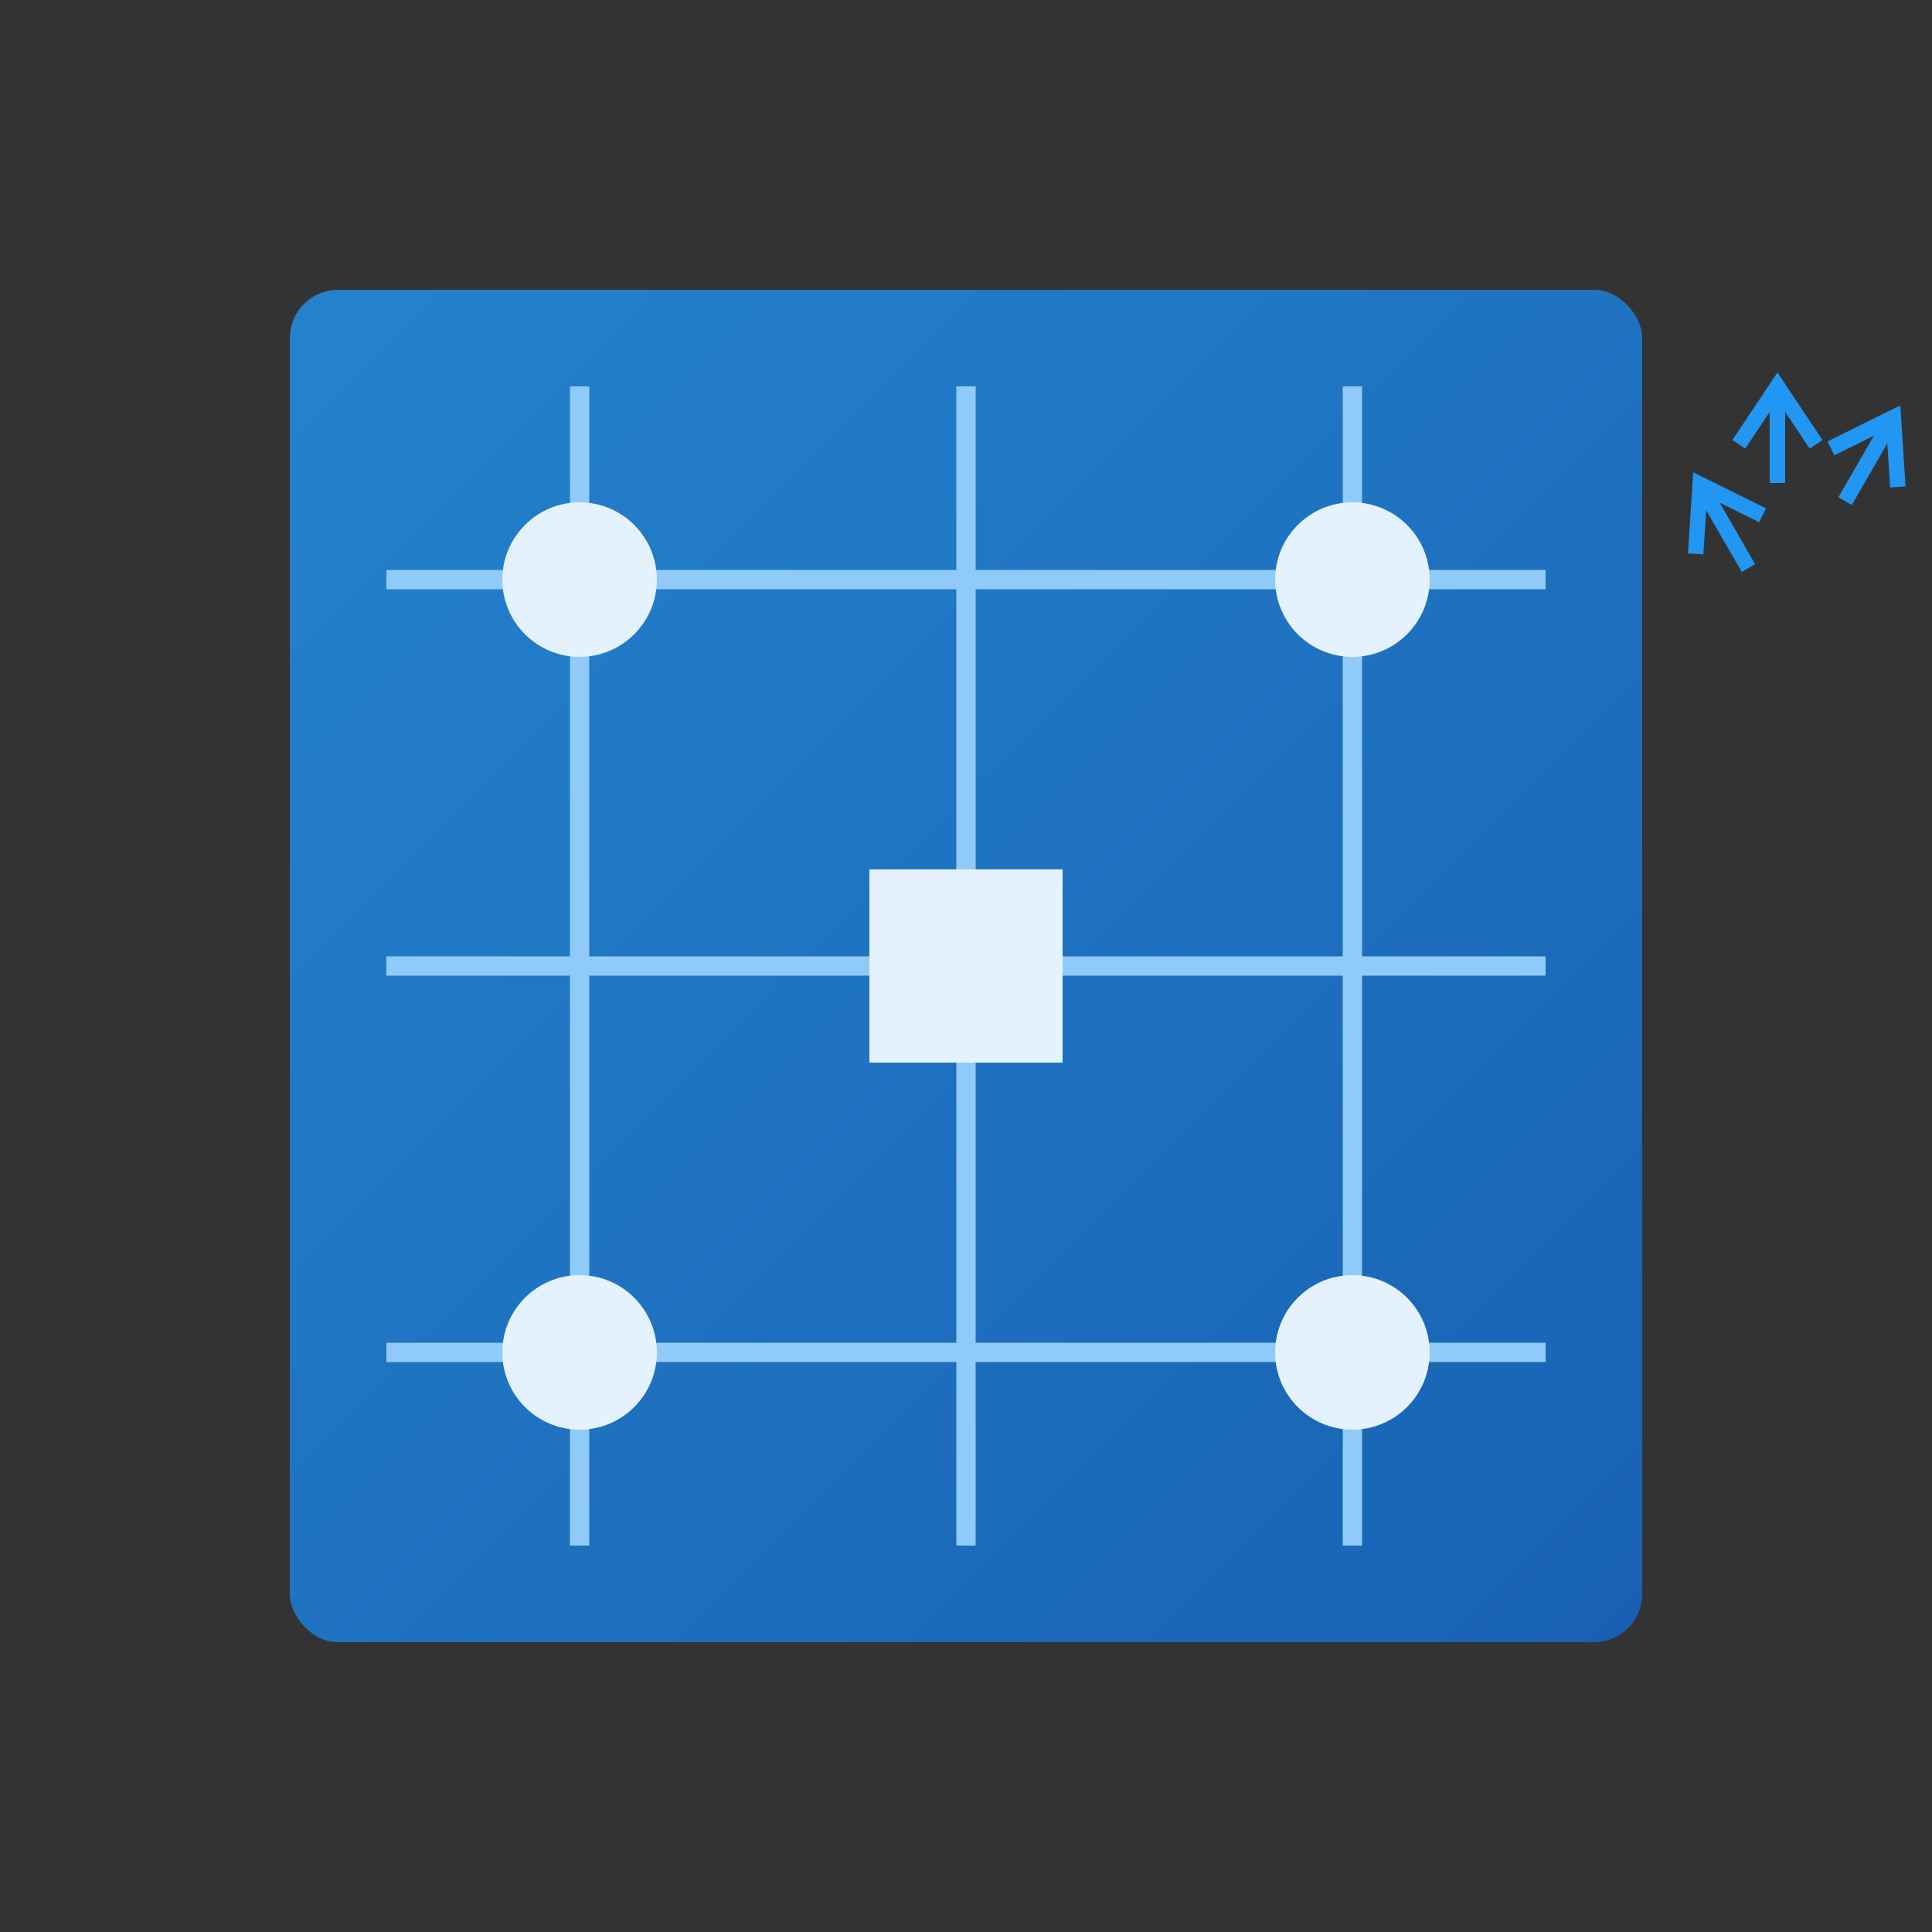 <svg width="200" height="200" viewBox="0 0 200 200" xmlns="http://www.w3.org/2000/svg">
  <rect x="0" y="0" width="200" height="200" fill="#333333" stroke="none"/>
  <defs>
    <linearGradient id="circuitGradient" x1="0%" y1="0%" x2="100%" y2="100%">
      <stop offset="0%" style="stop-color:#2196F3;stop-opacity:0.8"/>
      <stop offset="100%" style="stop-color:#1565C0;stop-opacity:0.9"/>
    </linearGradient>
  </defs>
  <!-- Circuit Board Base -->
  <rect x="30" y="30" width="140" height="140" rx="5" fill="url(#circuitGradient)"/>
  <!-- Circuit Traces -->
  <path d="M40 60 H160 M40 100 H160 M40 140 H160" stroke="#90CAF9" stroke-width="2" fill="none"/>
  <path d="M60 40 V160 M100 40 V160 M140 40 V160" stroke="#90CAF9" stroke-width="2" fill="none"/>
  <!-- Components -->
  <circle cx="60" cy="60" r="8" fill="#E3F2FD"/>
  <circle cx="140" cy="60" r="8" fill="#E3F2FD"/>
  <rect x="90" y="90" width="20" height="20" fill="#E3F2FD"/>
  <circle cx="60" cy="140" r="8" fill="#E3F2FD"/>
  <circle cx="140" cy="140" r="8" fill="#E3F2FD"/>
  <!-- Recycling Symbol -->
  <g transform="translate(160, 40) scale(0.4)">
    <path d="M50,15 L60,0 L70,15 M60,0 L60,25" stroke="#2196F3" stroke-width="4" fill="none"/>
    <path d="M15,50 L0,60 L15,70 M0,60 L25,60" stroke="#2196F3" stroke-width="4" fill="none" transform="rotate(120,60,60)"/>
    <path d="M85,50 L100,60 L85,70 M100,60 L75,60" stroke="#2196F3" stroke-width="4" fill="none" transform="rotate(240,60,60)"/>
  </g>
</svg>